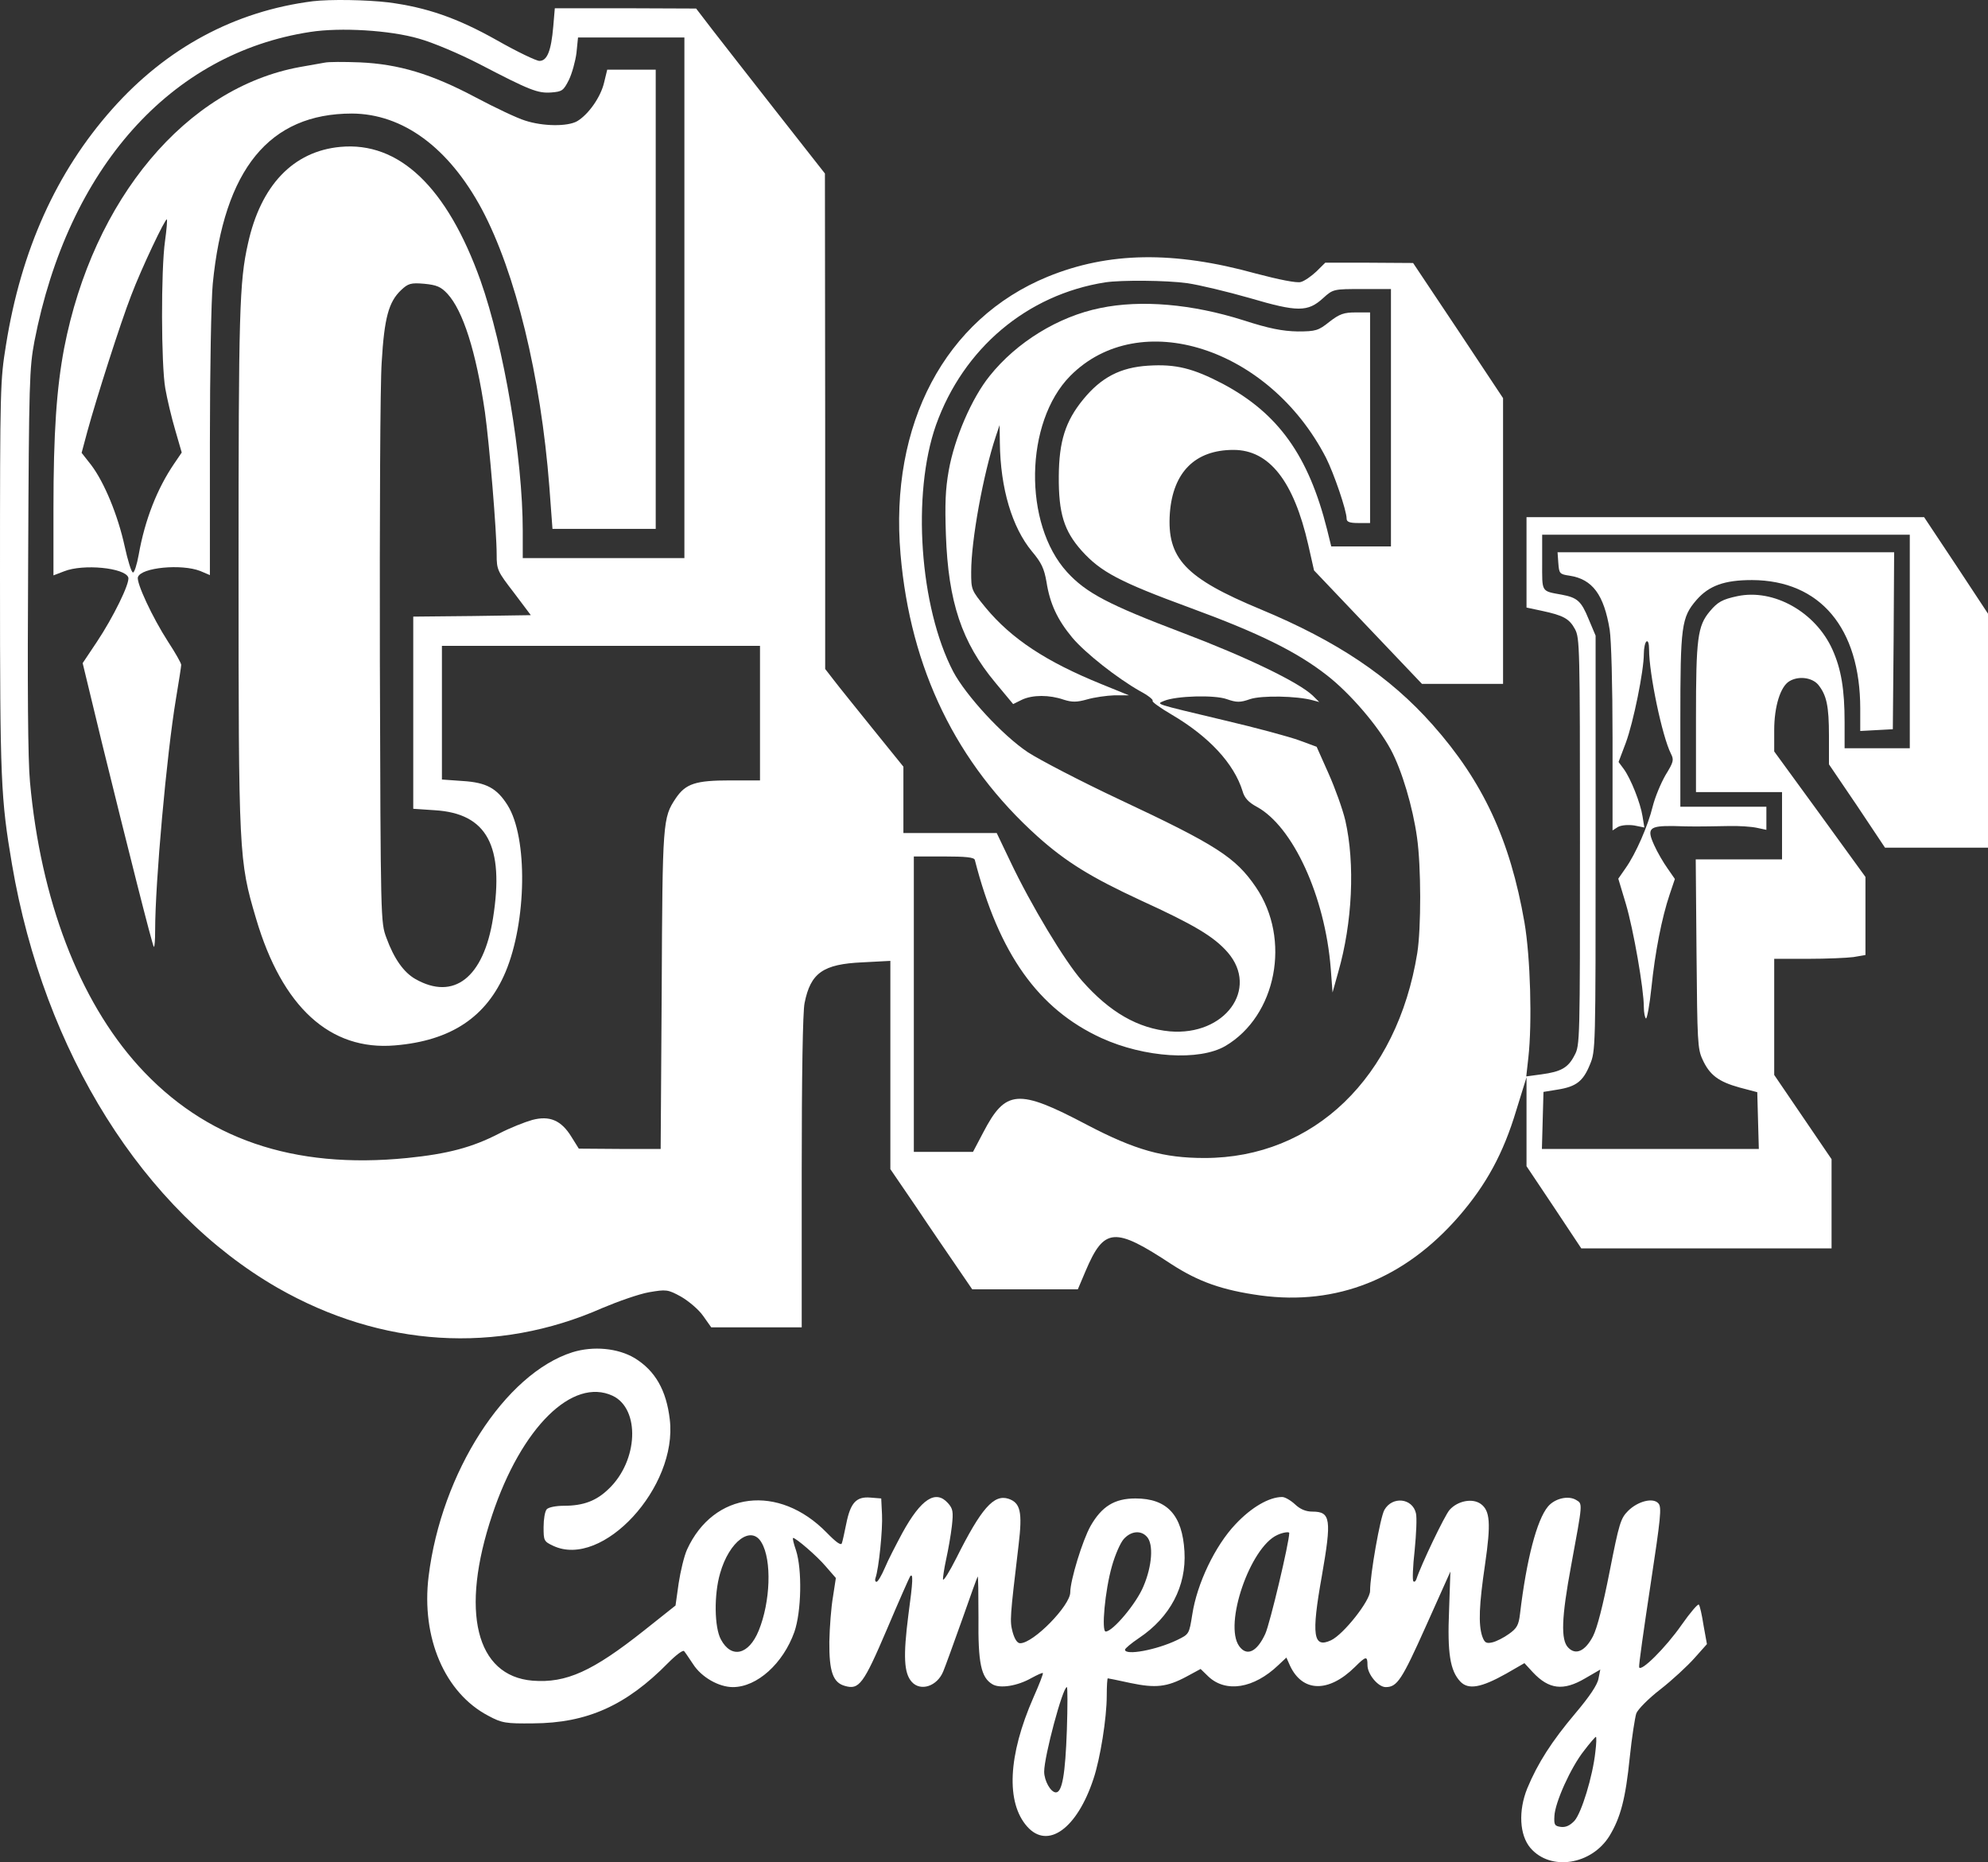 <svg width="126" height="118" viewBox="0 0 126 118" fill="none" xmlns="http://www.w3.org/2000/svg">
<rect x="0" y="0" width="126" height="118" fill="#333333" stroke="none"/>
<path d="M19.829 0.078C14.872 0.708 10.543 3.043 7.106 6.917C3.569 10.902 1.338 15.85 0.38 21.855C0.017 24.097 0 24.486 0 36.57C0 49.507 0.05 50.581 0.76 54.77C2.793 66.687 9.089 76.713 17.599 81.606C24.175 85.368 31.496 85.832 38.172 82.885C39.18 82.459 40.502 81.996 41.13 81.884C42.22 81.699 42.319 81.699 43.162 82.162C43.641 82.44 44.286 82.978 44.567 83.385L45.079 84.108H47.954H50.813V74.23C50.813 68.244 50.879 64.055 50.995 63.555C51.375 61.646 52.168 61.09 54.663 60.979L56.431 60.886V67.484V74.082L58.051 76.454C58.927 77.77 60.1 79.475 60.645 80.272L61.62 81.699H64.975H68.313L68.808 80.531C69.982 77.77 70.643 77.733 74.245 80.105C75.963 81.217 77.467 81.754 79.896 82.088C84.722 82.737 89.018 81.032 92.455 77.084C94.19 75.082 95.281 73.1 96.107 70.338L96.751 68.262V71.079V73.896L98.487 76.491L100.222 79.104H108.153H116.085V76.269V73.452L114.268 70.783L112.45 68.114V64.444V60.756H114.582C115.738 60.756 117.044 60.701 117.473 60.645L118.233 60.515V58.05V55.567L115.342 51.582L112.45 47.616V46.263C112.45 44.762 112.846 43.502 113.408 43.168C113.987 42.816 114.829 42.927 115.226 43.372C115.771 44.039 115.92 44.725 115.92 46.634V48.432L117.705 51.063L119.473 53.714H122.745H126V46.3V38.887L123.984 35.829L121.951 32.771H109.36H96.751V35.625V38.498L97.71 38.702C99.098 38.998 99.462 39.202 99.825 39.869C100.122 40.444 100.139 40.925 100.139 53.343C100.139 66.001 100.139 66.242 99.792 66.872C99.395 67.651 98.949 67.91 97.693 68.077L96.735 68.207L96.867 67.02C97.115 64.815 96.999 60.645 96.619 58.44C95.71 53.213 93.992 49.525 90.803 45.93C88.093 42.871 84.755 40.629 79.896 38.609C75.121 36.626 73.948 35.384 74.146 32.511C74.344 29.917 75.749 28.508 78.178 28.508C80.442 28.508 81.995 30.473 82.92 34.532L83.284 36.144L86.704 39.739L90.125 43.335H92.686H95.264V34.291V25.228L92.422 20.947L89.563 16.665L86.771 16.647H83.995L83.433 17.203C83.119 17.499 82.672 17.814 82.441 17.87C82.193 17.944 81.07 17.722 79.599 17.333C74.377 15.887 70.246 15.961 66.396 17.536C59.902 20.205 56.365 26.877 57.076 35.125C57.704 42.39 60.612 48.376 65.768 53.009C67.569 54.622 69.172 55.604 72.295 57.05C75.699 58.606 76.939 59.348 77.814 60.349C79.814 62.665 77.632 65.649 74.146 65.353C72.13 65.167 70.345 64.148 68.594 62.165C67.503 60.942 65.322 57.309 64.033 54.585L63.173 52.787H60.216H57.258V50.693V48.58L55.324 46.189C54.25 44.855 53.127 43.465 52.846 43.094L52.3 42.39V26.692L52.284 10.994L49.227 7.102C47.541 4.952 45.707 2.599 45.145 1.876L44.121 0.541L39.642 0.523H35.164L35.065 1.69C34.933 3.21 34.685 3.859 34.189 3.859C33.991 3.859 32.785 3.284 31.512 2.561C28.984 1.134 27.034 0.467 24.622 0.152C23.217 -0.015 20.937 -0.052 19.829 0.078ZM26.555 2.45C27.431 2.691 29.133 3.414 30.356 4.044C33.594 5.731 34.074 5.916 34.933 5.86C35.627 5.805 35.71 5.749 36.057 5.063C36.255 4.656 36.47 3.877 36.536 3.358L36.635 2.376H40.006H43.377V18.871V35.365H38.254H33.132V33.642C33.132 29.009 31.942 21.985 30.455 17.777C28.34 11.865 25.299 8.956 21.565 9.308C18.59 9.586 16.525 11.736 15.715 15.442C15.17 17.852 15.12 19.779 15.12 35.977C15.12 54.158 15.136 54.529 16.227 58.199C17.88 63.814 20.92 66.594 25.035 66.242C28.587 65.946 30.835 64.444 32.041 61.59C33.38 58.403 33.462 53.083 32.173 51.026C31.496 49.951 30.835 49.581 29.315 49.488L28.009 49.395V45.17V40.925H38.089H48.169V45.188V49.451H46.269C44.088 49.451 43.46 49.655 42.832 50.581C42.005 51.823 41.989 52.008 41.939 62.739L41.873 72.803H39.279L36.685 72.784L36.222 72.043C35.577 70.987 34.834 70.672 33.727 70.968C33.264 71.098 32.322 71.469 31.645 71.821C29.926 72.71 28.373 73.118 25.811 73.377C18.59 74.1 12.972 72.173 8.775 67.54C5.007 63.369 2.578 57.013 1.9 49.544C1.768 48.172 1.735 43.539 1.785 35.458C1.834 24.097 1.867 23.319 2.181 21.632C4.313 10.661 10.807 3.377 19.664 2.024C21.581 1.727 24.721 1.913 26.555 2.45ZM75.253 17.944C76.013 18.055 77.798 18.482 79.219 18.889C82.243 19.779 82.887 19.779 83.862 18.889C84.49 18.315 84.54 18.315 86.325 18.315H88.159V26.47V34.624H86.275H84.375L84.11 33.549C82.937 28.879 81.02 26.192 77.5 24.32C75.617 23.337 74.526 23.059 72.774 23.171C71.006 23.282 69.8 23.912 68.66 25.302C67.519 26.692 67.123 27.971 67.106 30.176C67.09 32.53 67.437 33.642 68.561 34.902C69.767 36.237 70.94 36.867 75.435 38.516C79.781 40.11 82.193 41.296 84.11 42.797C85.564 43.928 87.332 45.985 88.142 47.486C88.853 48.802 89.547 51.156 89.811 53.065C90.076 54.918 90.076 58.792 89.828 60.386C88.555 68.281 83.267 73.377 76.344 73.377C73.749 73.377 71.948 72.877 68.874 71.265C64.512 68.966 63.735 69.041 62.314 71.765L61.67 72.988H59.803H57.919V63.629V54.27H59.819C61.207 54.27 61.752 54.325 61.785 54.492C63.306 60.423 65.801 63.944 69.816 65.779C72.543 67.02 76.013 67.243 77.666 66.279C80.904 64.37 81.846 59.514 79.599 56.216C78.31 54.325 77.104 53.547 70.94 50.656C68.494 49.507 65.9 48.154 65.156 47.672C63.537 46.597 61.224 44.076 60.414 42.556C58.282 38.461 57.786 31.307 59.323 26.933C61.058 22.077 65.09 18.667 70.064 17.889C71.089 17.74 73.915 17.759 75.253 17.944ZM28.356 18.611C29.348 19.686 30.174 22.281 30.736 26.117C31.017 28.137 31.479 33.66 31.479 35.143C31.479 36.107 31.529 36.2 32.57 37.553L33.644 38.98L29.926 39.035L26.192 39.072V45.17V51.249L27.563 51.341C30.868 51.545 31.975 53.602 31.248 58.18C30.653 61.942 28.769 63.425 26.324 62.035C25.58 61.609 24.969 60.738 24.489 59.422C24.126 58.44 24.126 58.403 24.076 41.945C24.06 32.864 24.093 24.32 24.192 22.948C24.357 20.131 24.638 19.13 25.415 18.389C25.861 17.963 26.043 17.907 26.886 17.981C27.662 18.055 27.943 18.167 28.356 18.611ZM121.043 40.648V47.412H118.977H116.911V45.763C116.911 43.687 116.697 42.39 116.135 41.148C115.061 38.776 112.417 37.293 110.12 37.775C109.161 37.979 108.864 38.145 108.368 38.739C107.592 39.665 107.492 40.444 107.492 45.485V50.192H110.219H112.946V52.324V54.455H110.202H107.476L107.526 60.423C107.575 65.983 107.592 66.465 107.906 67.132C108.352 68.114 108.914 68.54 110.252 68.911L111.376 69.207L111.425 71.005L111.475 72.803H104.601H97.726L97.776 71.005L97.826 69.189L98.734 69.041C99.891 68.855 100.337 68.522 100.767 67.465C101.13 66.594 101.13 66.52 101.13 53.436V40.277L100.684 39.221C100.222 38.09 99.974 37.867 98.982 37.682C97.66 37.441 97.743 37.553 97.743 35.625V33.883H109.393H121.043V40.648Z" fill="white"/>
<path d="M20.574 3.97C20.342 4.007 19.648 4.137 19.004 4.248C11.799 5.564 5.9 12.607 4.066 22.059C3.586 24.598 3.388 27.415 3.388 32.252V36.459L4.066 36.2C5.272 35.718 7.916 35.977 8.131 36.589C8.246 36.941 7.172 39.128 6.131 40.685L5.239 42.019L6.462 47.079C8.098 53.732 9.651 59.885 9.75 59.996C9.8 60.033 9.833 59.57 9.833 58.959C9.833 55.938 10.56 47.82 11.155 44.262C11.336 43.187 11.485 42.223 11.485 42.13C11.485 42.019 11.105 41.352 10.643 40.648C9.651 39.109 8.626 36.904 8.742 36.57C8.94 35.959 11.502 35.718 12.691 36.181L13.303 36.441V28.101C13.303 23.486 13.386 18.982 13.485 17.981C14.195 10.716 17.07 7.195 22.309 7.195C25.531 7.213 28.439 9.345 30.538 13.255C32.67 17.259 34.273 23.819 34.818 30.843L35.016 33.512H38.288H41.56V18.963V4.415H40.023H38.486L38.288 5.23C38.073 6.157 37.297 7.25 36.586 7.677C35.975 8.029 34.405 8.01 33.281 7.64C32.785 7.491 31.381 6.824 30.158 6.176C27.332 4.674 25.267 4.063 22.805 3.952C21.813 3.914 20.805 3.914 20.574 3.97ZM10.461 15.257C10.196 17.11 10.213 23.134 10.477 24.616C10.593 25.283 10.874 26.47 11.105 27.248L11.518 28.675L11.039 29.379C9.965 30.955 9.188 32.919 8.792 35.143C8.676 35.792 8.511 36.292 8.428 36.274C8.329 36.274 8.098 35.514 7.899 34.606C7.47 32.641 6.61 30.565 5.784 29.472L5.173 28.694L5.536 27.341C6.115 25.228 7.635 20.465 8.313 18.723C8.973 16.98 10.494 13.793 10.576 13.904C10.609 13.941 10.56 14.553 10.461 15.257Z" fill="white"/>
<path d="M69.734 19.52C67.073 20.057 64.429 21.688 62.727 23.819C61.587 25.228 60.496 27.767 60.133 29.805C59.918 31.01 59.885 31.937 59.951 33.883C60.1 38.145 60.959 40.703 63.074 43.242L64.214 44.614L64.776 44.336C65.454 44.021 66.511 44.021 67.42 44.336C67.949 44.502 68.246 44.502 68.907 44.317C69.353 44.187 70.13 44.076 70.642 44.058H71.551L69.816 43.353C66.296 41.926 64.115 40.481 62.479 38.516C61.554 37.386 61.554 37.367 61.554 36.237C61.554 34.235 62.314 30.065 63.107 27.674L63.355 26.933L63.371 28.045C63.404 30.955 64.148 33.419 65.404 34.939C66.015 35.662 66.181 36.033 66.329 36.885C66.544 38.257 67.023 39.276 67.965 40.407C68.775 41.37 70.791 42.964 72.262 43.798C72.757 44.058 73.105 44.336 73.055 44.41C72.989 44.465 73.534 44.855 74.261 45.281C76.624 46.671 78.211 48.376 78.756 50.137C78.872 50.563 79.136 50.841 79.648 51.119C81.945 52.361 83.978 56.79 84.341 61.349L84.457 62.888L84.82 61.59C85.713 58.477 85.894 54.751 85.267 51.99C85.101 51.286 84.622 49.951 84.209 49.025L83.449 47.32L82.342 46.912C81.73 46.689 79.615 46.115 77.632 45.651C73.055 44.558 73.27 44.632 73.782 44.41C74.542 44.095 76.955 44.021 77.748 44.299C78.376 44.521 78.607 44.521 79.235 44.299C79.962 44.058 82.193 44.095 83.201 44.373L83.614 44.484L83.201 44.076C82.309 43.224 78.954 41.611 74.939 40.092C70.246 38.312 68.841 37.571 67.635 36.255C64.842 33.197 64.941 26.747 67.833 23.819C72.229 19.39 80.441 22.021 84.044 29.009C84.54 29.991 85.349 32.345 85.349 32.864C85.349 33.067 85.531 33.142 86.093 33.142H86.836V26.47V19.797H85.928C85.184 19.797 84.903 19.89 84.259 20.391C83.564 20.947 83.399 21.002 82.243 21.002C81.284 20.984 80.425 20.817 78.822 20.298C75.55 19.26 72.311 18.982 69.734 19.52Z" fill="white"/>
<path d="M98.767 35.681C98.817 36.348 98.85 36.385 99.478 36.478C100.932 36.7 101.659 37.682 102.023 39.906C102.122 40.536 102.204 43.409 102.204 46.801V52.62L102.551 52.398C102.766 52.286 103.179 52.249 103.576 52.305L104.22 52.435L104.105 51.73C103.973 50.878 103.361 49.34 102.915 48.728L102.585 48.283L103.047 47.06C103.526 45.763 104.187 42.519 104.187 41.426C104.187 41.055 104.27 40.703 104.353 40.648C104.452 40.573 104.518 40.777 104.518 41.148C104.518 42.686 105.344 46.652 105.906 47.764C106.104 48.154 106.071 48.283 105.559 49.117C105.262 49.636 104.898 50.507 104.749 51.1C104.452 52.324 103.675 54.103 103.031 55.011L102.568 55.678L103.047 57.272C103.526 58.884 104.187 62.665 104.187 63.814C104.187 64.166 104.254 64.481 104.32 64.537C104.386 64.574 104.551 63.703 104.667 62.591C104.898 60.33 105.328 58.143 105.823 56.679L106.154 55.697L105.691 55.029C105.427 54.659 105.047 54.01 104.848 53.565C104.353 52.49 104.518 52.324 106.055 52.342C107.261 52.379 107.525 52.379 109.558 52.342C110.202 52.324 110.996 52.379 111.343 52.453L111.954 52.583V51.842V51.119H109.227H106.501V45.67C106.501 39.647 106.567 39.128 107.525 38.016C108.319 37.108 109.294 36.756 111.045 36.756C115.358 36.774 117.903 39.795 117.903 44.91V46.319L118.944 46.263L119.968 46.208L120.018 40.592L120.051 34.995H109.393H98.718L98.767 35.681Z" fill="white"/>
<path d="M36.287 85.684C32.008 87.037 27.976 93.301 27.166 99.88C26.687 103.772 28.19 107.275 30.95 108.721C31.809 109.184 32.057 109.221 33.792 109.202C37.213 109.184 39.691 108.072 42.352 105.366C42.848 104.866 43.294 104.532 43.36 104.625C43.426 104.699 43.674 105.07 43.922 105.44C44.45 106.274 45.558 106.904 46.45 106.904C47.987 106.904 49.639 105.403 50.35 103.402C50.796 102.104 50.846 99.454 50.449 98.231C50.3 97.804 50.218 97.452 50.267 97.452C50.449 97.452 51.788 98.601 52.349 99.269L52.977 99.991L52.795 101.178C52.68 101.826 52.581 103.124 52.564 104.032C52.548 105.922 52.795 106.626 53.556 106.83C54.448 107.09 54.729 106.719 56.216 103.235C56.976 101.437 57.654 99.917 57.687 99.88C57.885 99.658 57.868 100.177 57.571 102.345C57.241 104.94 57.29 106.015 57.786 106.571C58.348 107.201 59.405 106.849 59.785 105.904C59.918 105.588 60.446 104.124 60.975 102.642C61.487 101.178 61.934 99.936 61.967 99.899C62 99.862 62.016 101.029 62.016 102.475C61.983 105.385 62.181 106.293 62.892 106.719C63.371 107.016 64.495 106.83 65.371 106.33C65.751 106.126 66.065 105.978 66.098 106.015C66.131 106.052 65.866 106.738 65.503 107.553C63.883 111.241 63.751 114.225 65.106 115.745C66.412 117.209 68.263 115.874 69.303 112.724C69.733 111.445 70.146 108.869 70.146 107.442C70.146 106.83 70.179 106.348 70.212 106.348C70.245 106.348 70.89 106.478 71.65 106.645C73.236 106.978 73.963 106.904 75.203 106.237L76.095 105.755L76.591 106.237C77.698 107.275 79.466 106.997 81.019 105.514L81.532 105.032L81.763 105.551C82.556 107.238 84.209 107.275 85.878 105.626C86.588 104.921 86.671 104.921 86.671 105.514C86.671 106.089 87.348 106.904 87.828 106.904C88.555 106.904 88.852 106.441 90.372 103.049L91.926 99.584L91.843 102.03C91.727 104.754 91.909 105.866 92.554 106.552C93.066 107.09 93.876 106.941 95.462 106.052L96.619 105.385L97.147 105.959C98.172 107.053 99.081 107.164 100.469 106.348L101.427 105.792L101.312 106.367C101.246 106.756 100.75 107.497 99.841 108.572C98.354 110.333 97.461 111.723 96.8 113.317C96.222 114.744 96.305 116.282 96.999 117.098C98.271 118.58 100.865 118.173 102.006 116.338C102.716 115.17 103.03 113.966 103.295 111.352C103.427 110.074 103.625 108.832 103.708 108.572C103.807 108.313 104.484 107.627 105.228 107.053C105.988 106.46 106.947 105.57 107.393 105.07L108.186 104.18L107.971 102.994C107.872 102.345 107.74 101.752 107.674 101.678C107.624 101.604 107.128 102.178 106.583 102.957C105.575 104.402 103.989 105.978 103.889 105.644C103.856 105.533 104.187 103.216 104.6 100.492C105.261 96.136 105.327 95.506 105.112 95.265C104.782 94.876 103.807 95.117 103.179 95.747C102.716 96.211 102.617 96.544 102.022 99.565C101.593 101.752 101.229 103.161 100.965 103.68C100.469 104.625 99.874 104.903 99.395 104.402C98.916 103.92 98.965 102.512 99.577 99.213C100.32 95.173 100.32 95.302 99.891 95.043C99.395 94.746 98.535 94.95 98.106 95.469C97.412 96.303 96.751 98.787 96.338 102.271C96.255 102.975 96.139 103.179 95.644 103.531C95.313 103.772 94.834 104.013 94.586 104.069C94.19 104.161 94.09 104.087 93.942 103.68C93.694 102.92 93.743 101.696 94.124 99.12C94.504 96.507 94.437 95.729 93.859 95.302C93.33 94.913 92.388 95.099 91.876 95.673C91.562 96.025 90.058 99.176 89.778 100.047C89.728 100.195 89.645 100.269 89.579 100.195C89.513 100.14 89.546 99.25 89.662 98.231C89.761 97.211 89.811 96.174 89.744 95.895C89.53 94.932 88.257 94.784 87.745 95.673C87.481 96.118 86.836 99.787 86.836 100.807C86.836 101.437 85.151 103.568 84.357 103.939C83.234 104.458 83.102 103.642 83.779 99.862C84.407 96.266 84.341 95.784 83.184 95.784C82.771 95.784 82.407 95.636 82.077 95.321C81.796 95.061 81.433 94.858 81.267 94.858C80.441 94.858 79.317 95.506 78.309 96.581C77.02 97.934 75.864 100.344 75.566 102.308C75.368 103.55 75.368 103.55 74.608 103.92C73.302 104.551 71.303 104.921 71.303 104.532C71.303 104.458 71.7 104.124 72.195 103.791C74.162 102.475 75.203 100.51 75.071 98.305C74.938 96.007 73.98 94.95 71.964 94.95C70.642 94.95 69.832 95.451 69.122 96.692C68.609 97.601 67.833 100.14 67.833 100.9C67.833 101.734 65.503 104.124 64.66 104.124C64.478 104.124 64.313 103.883 64.181 103.42C63.999 102.697 63.999 102.605 64.561 97.879C64.809 95.803 64.677 95.228 63.916 94.969C62.991 94.672 62.198 95.562 60.612 98.731C60.182 99.584 59.802 100.195 59.769 100.084C59.752 99.991 59.835 99.417 59.967 98.805C60.099 98.212 60.265 97.267 60.331 96.692C60.43 95.784 60.397 95.599 60.083 95.247C59.306 94.376 58.381 94.969 57.191 97.137C56.794 97.879 56.282 98.861 56.084 99.343C55.869 99.843 55.638 100.232 55.555 100.232C55.472 100.232 55.439 100.121 55.489 99.991C55.704 99.38 55.952 96.896 55.902 95.97L55.852 94.95L55.158 94.895C54.266 94.821 53.903 95.228 53.638 96.544C53.523 97.1 53.407 97.656 53.357 97.786C53.308 97.953 52.994 97.73 52.399 97.119C49.358 94.005 45.227 94.505 43.542 98.194C43.36 98.601 43.129 99.565 43.013 100.325L42.815 101.734L40.832 103.309C37.56 105.904 35.891 106.663 33.759 106.497C30.157 106.2 29.149 102.104 31.198 95.988C33.049 90.447 36.287 87.259 38.832 88.445C40.584 89.279 40.452 92.559 38.584 94.339C37.808 95.099 36.981 95.414 35.742 95.414C35.246 95.414 34.767 95.506 34.651 95.636C34.536 95.766 34.453 96.266 34.453 96.767C34.453 97.619 34.47 97.675 35.065 97.953C38.188 99.417 42.963 94.228 42.451 89.946C42.236 88.093 41.526 86.851 40.22 86.054C39.163 85.424 37.609 85.276 36.287 85.684ZM72.691 97.378C73.121 97.841 73.022 99.231 72.476 100.51C72.03 101.604 70.526 103.383 70.08 103.383C69.799 103.383 70.031 100.788 70.477 99.231C70.675 98.527 71.006 97.767 71.22 97.526C71.683 97.007 72.311 96.952 72.691 97.378ZM81.713 97.137C81.713 97.73 80.491 102.883 80.193 103.531C79.664 104.68 79.02 104.977 78.541 104.31C77.549 102.938 79.235 98.045 80.953 97.267C81.3 97.1 81.713 97.045 81.713 97.137ZM48.268 97.749C48.929 98.861 48.83 101.511 48.086 103.327C47.458 104.866 46.351 105.125 45.69 103.883C45.277 103.124 45.244 101.048 45.64 99.695C46.219 97.656 47.623 96.618 48.268 97.749ZM67.618 109.629C67.519 112.427 67.321 113.576 66.924 113.576C66.594 113.576 66.18 112.835 66.18 112.26C66.18 111.297 67.354 106.904 67.618 106.904C67.668 106.904 67.668 108.128 67.618 109.629ZM101.113 111.019C100.948 112.557 100.238 114.874 99.791 115.374C99.51 115.671 99.246 115.8 98.932 115.763C98.535 115.708 98.486 115.634 98.519 115.078C98.552 114.225 99.56 111.982 100.403 110.926C100.766 110.444 101.113 110.055 101.146 110.055C101.196 110.055 101.179 110.5 101.113 111.019Z" fill="white"/>
</svg>
